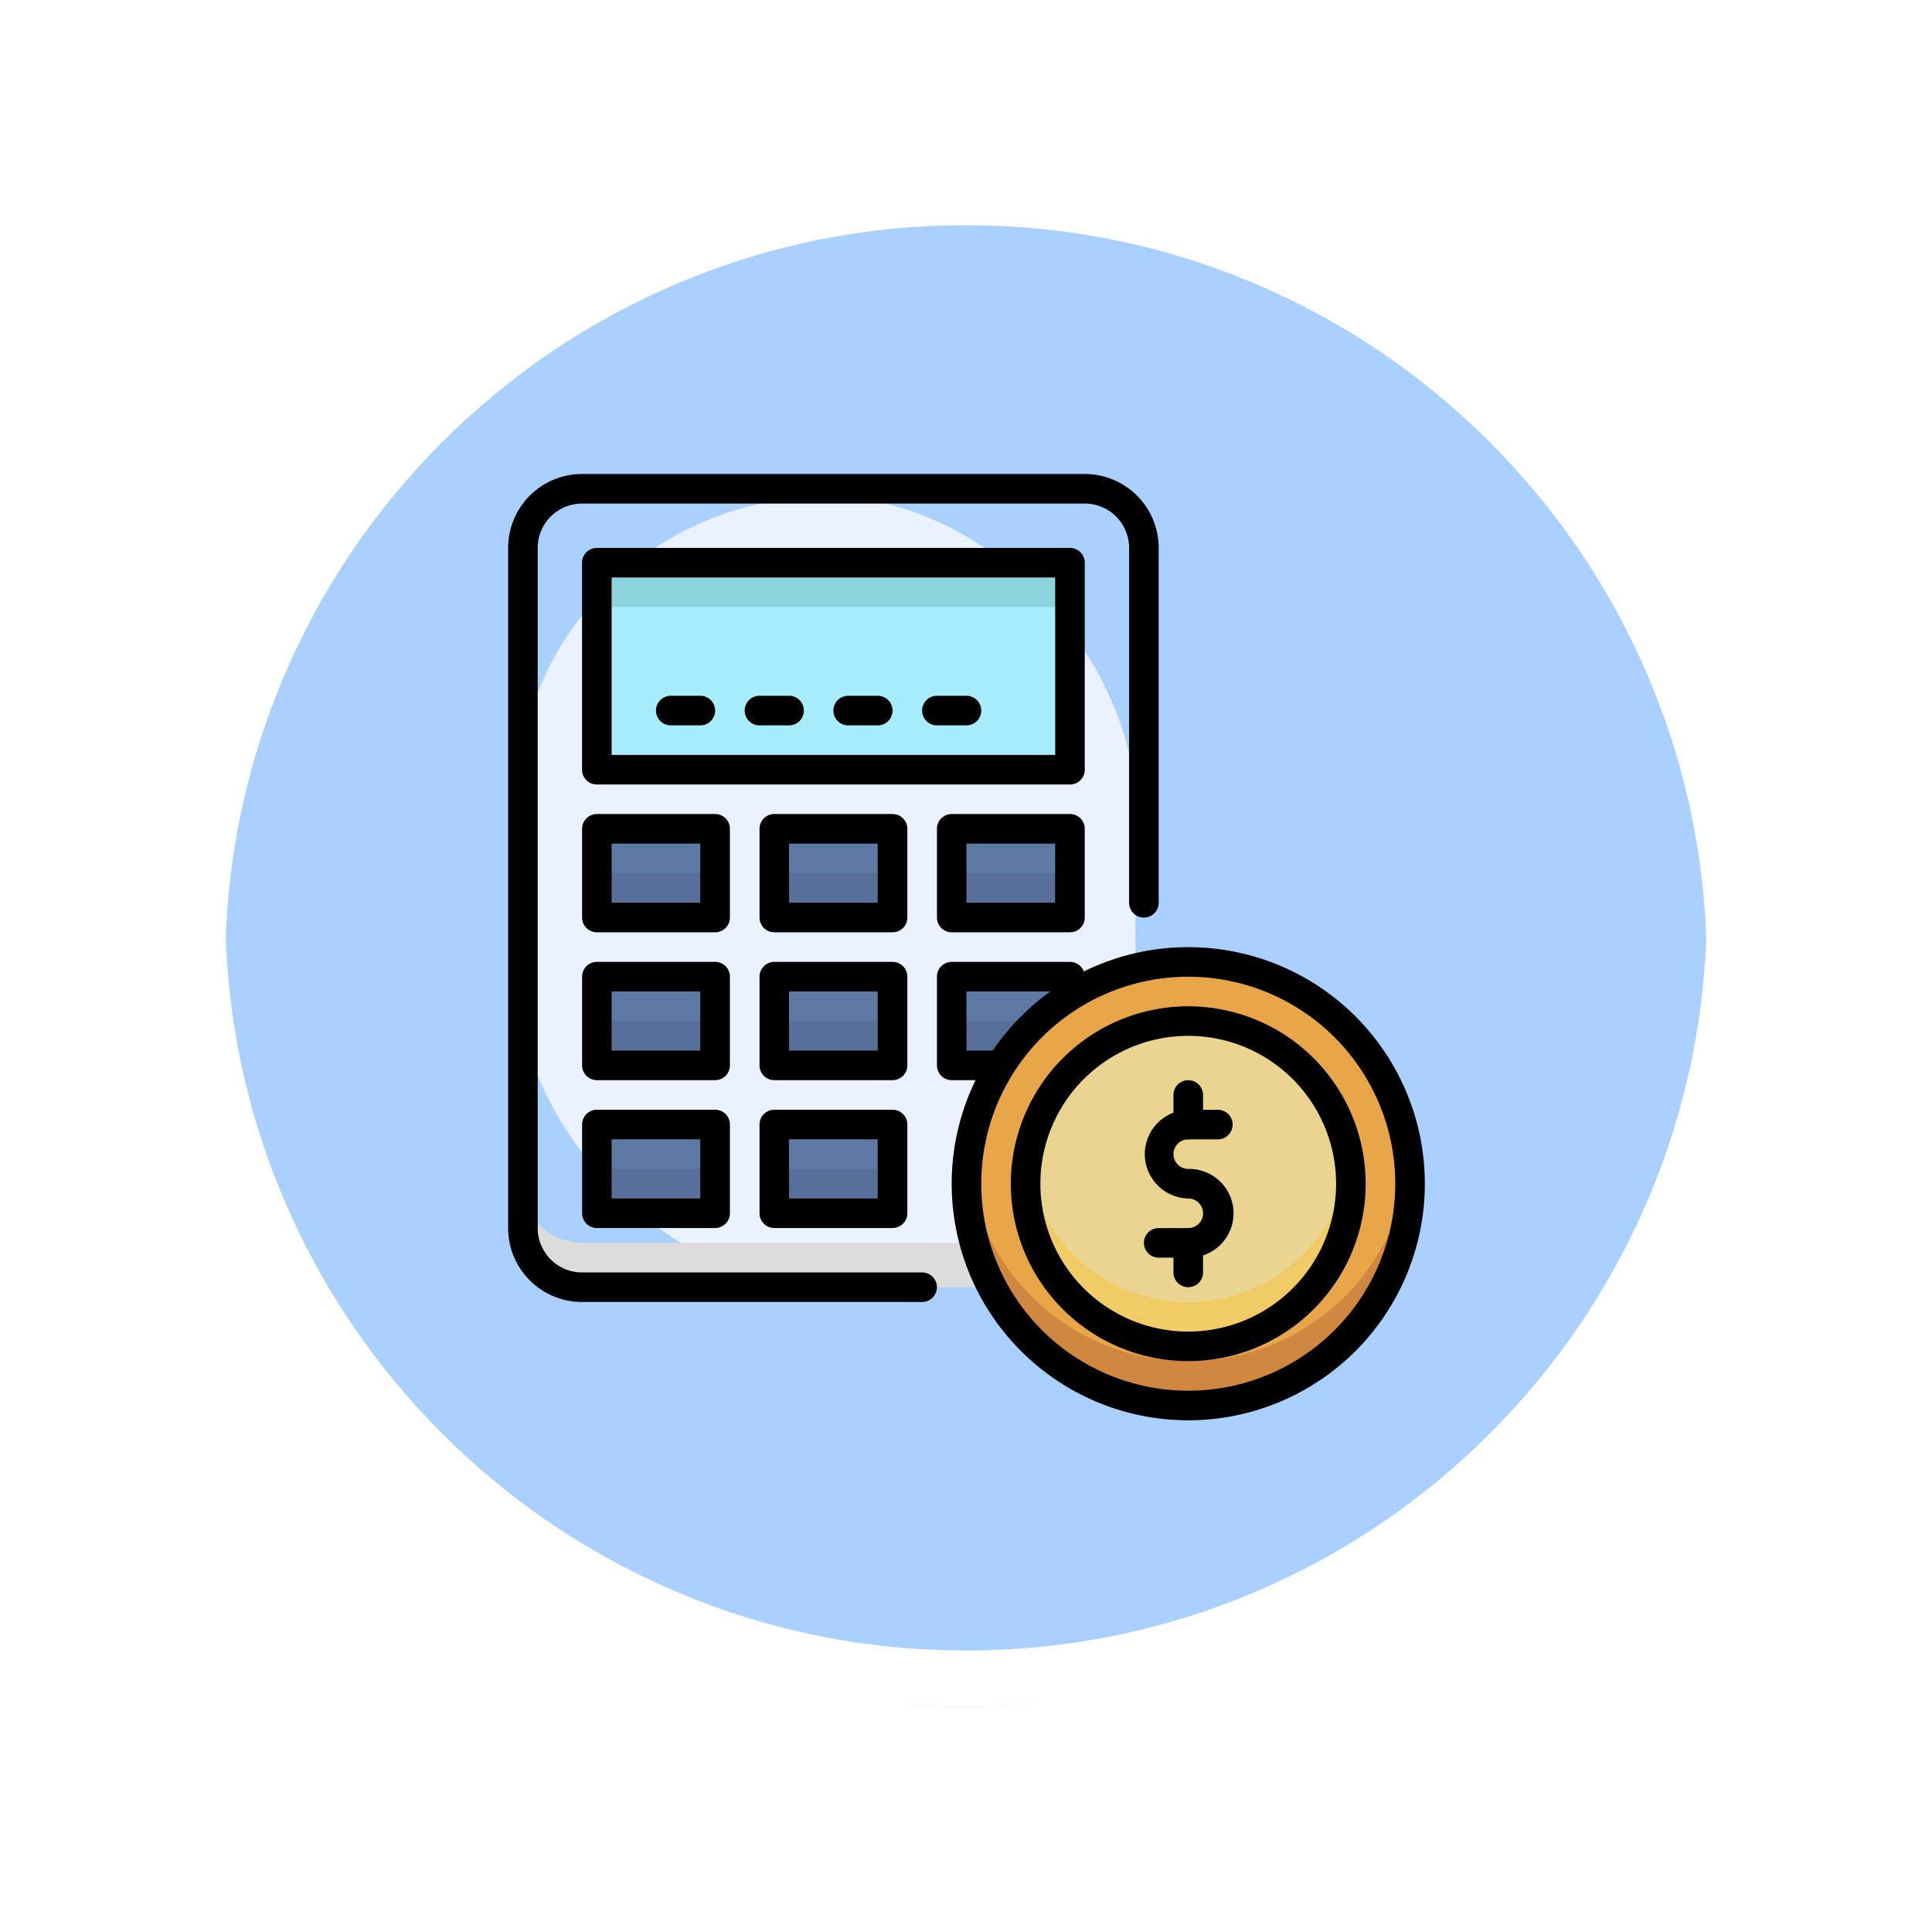 <svg xmlns="http://www.w3.org/2000/svg" xmlns:xlink="http://www.w3.org/1999/xlink" width="102.949" height="102.949" viewBox="0 0 102.949 102.949">
  <defs>
    <filter id="Trazado_874925" x="0" y="0" width="102.949" height="102.949" filterUnits="userSpaceOnUse">
      <feOffset dy="3" input="SourceAlpha"/>
      <feGaussianBlur stdDeviation="3" result="blur"/>
      <feFlood flood-opacity="0.161"/>
      <feComposite operator="in" in2="blur"/>
      <feComposite in="SourceGraphic"/>
    </filter>
  </defs>
  <g id="Grupo_1117968" data-name="Grupo 1117968" transform="translate(-906 -6405.095)">
    <g id="Grupo_1111316" data-name="Grupo 1111316" transform="translate(915 6411.095)">
      <g id="Grupo_1109835" data-name="Grupo 1109835" transform="translate(0 0)">
        <g id="Grupo_1107913" data-name="Grupo 1107913" transform="translate(0 0)">
          <g transform="matrix(1, 0, 0, 1, -9, -6)" filter="url(#Trazado_874925)">
            <g id="Trazado_874925-2" data-name="Trazado 874925" transform="translate(9 6)" fill="#9cc8ff" opacity="0.859">
              <path d="M 42.474 83.449 C 36.942 83.449 31.576 82.366 26.526 80.23 C 21.647 78.166 17.265 75.212 13.501 71.448 C 9.738 67.685 6.783 63.303 4.719 58.424 C 2.583 53.373 1.5 48.007 1.5 42.475 C 1.5 36.942 2.583 31.576 4.719 26.526 C 6.783 21.647 9.738 17.265 13.501 13.501 C 17.265 9.738 21.647 6.783 26.526 4.719 C 31.576 2.583 36.942 1.5 42.474 1.5 C 48.007 1.5 53.373 2.583 58.423 4.719 C 63.302 6.783 67.684 9.738 71.448 13.501 C 75.211 17.265 78.166 21.647 80.23 26.526 C 82.366 31.576 83.449 36.942 83.449 42.474 C 83.449 48.007 82.366 53.373 80.23 58.424 C 78.166 63.303 75.211 67.685 71.448 71.448 C 67.684 75.212 63.302 78.166 58.423 80.23 C 53.373 82.366 48.007 83.449 42.474 83.449 Z" stroke="none"/>
              <path d="M 42.474 3 C 37.144 3 31.975 4.043 27.11 6.101 C 22.41 8.089 18.188 10.936 14.562 14.562 C 10.936 18.188 8.089 22.41 6.101 27.11 C 4.043 31.975 3 37.144 3 42.475 C 3 47.805 4.043 52.975 6.101 57.839 C 8.089 62.539 10.936 66.761 14.562 70.387 C 18.188 74.014 22.41 76.86 27.11 78.848 C 31.975 80.906 37.144 81.949 42.474 81.949 C 47.805 81.949 52.974 80.906 57.839 78.848 C 62.539 76.86 66.761 74.014 70.387 70.387 C 74.013 66.761 76.86 62.539 78.848 57.839 C 80.906 52.975 81.949 47.805 81.949 42.474 C 81.949 37.144 80.906 31.975 78.848 27.11 C 76.86 22.41 74.013 18.188 70.387 14.562 C 66.761 10.936 62.539 8.089 57.839 6.101 C 52.974 4.043 47.805 3 42.474 3 M 42.474 -7.62939453125e-06 C 65.932 -7.62939453125e-06 84.949 19.016 84.949 42.474 L 84.949 42.475 C 84.949 65.933 65.932 84.949 42.474 84.949 C 19.016 84.949 0 65.933 0 42.475 L 0 42.474 C 0 19.016 19.016 -7.62939453125e-06 42.474 -7.62939453125e-06 Z" stroke="none" fill="#fff"/>
            </g>
          </g>
          <g id="Trazado_874923" data-name="Trazado 874923" transform="translate(0 0)" fill="none">
            <path d="M42.474,0A42.474,42.474,0,0,1,84.949,42.474h0A42.474,42.474,0,0,1,0,42.475H0A42.474,42.474,0,0,1,42.474,0Z" stroke="none"/>
            <path d="M 42.474 3 C 37.144 3 31.975 4.043 27.11 6.101 C 22.41 8.089 18.188 10.936 14.562 14.562 C 10.936 18.188 8.089 22.41 6.101 27.11 C 4.043 31.975 3 37.144 3 42.475 C 3 47.805 4.043 52.975 6.101 57.839 C 8.089 62.539 10.936 66.761 14.562 70.387 C 18.188 74.014 22.41 76.86 27.11 78.848 C 31.975 80.906 37.144 81.949 42.474 81.949 C 47.805 81.949 52.974 80.906 57.839 78.848 C 62.539 76.86 66.761 74.014 70.387 70.387 C 74.013 66.761 76.86 62.539 78.848 57.839 C 80.906 52.975 81.949 47.805 81.949 42.474 C 81.949 37.144 80.906 31.975 78.848 27.11 C 76.86 22.41 74.013 18.188 70.387 14.562 C 66.761 10.936 62.539 8.089 57.839 6.101 C 52.974 4.043 47.805 3 42.474 3 M 42.474 -7.62939453125e-06 C 65.932 -7.62939453125e-06 84.949 19.016 84.949 42.474 L 84.949 42.475 C 84.949 65.933 65.932 84.949 42.474 84.949 C 19.016 84.949 0 65.933 0 42.475 L 0 42.474 C 0 19.016 19.016 -7.62939453125e-06 42.474 -7.62939453125e-06 Z" stroke="none" fill="#fff"/>
          </g>
        </g>
      </g>
    </g>
    <g id="_16._Financial" data-name="16. Financial" transform="translate(925.076 6430.353)">
      <rect id="Rectángulo_405046" data-name="Rectángulo 405046" width="33" height="42" rx="16.5" transform="translate(8.424 1.212)" fill="#eaf2ff"/>
      <path id="Trazado_909534" data-name="Trazado 909534" d="M45.939,387.151H19.151A3.151,3.151,0,0,1,16,384v2.364a3.151,3.151,0,0,0,3.151,3.151H45.939a3.151,3.151,0,0,0,3.151-3.151V384A3.151,3.151,0,0,1,45.939,387.151Z" transform="translate(-7.212 -346.182)" fill="#dcdcdc"/>
      <path id="Trazado_909535" data-name="Trazado 909535" d="M30.06,44.12H11.939A3.939,3.939,0,0,1,8,40.181V3.939A3.939,3.939,0,0,1,11.939,0H38.727a3.939,3.939,0,0,1,3.939,3.939V22.848a.788.788,0,1,1-1.576,0V3.939a2.364,2.364,0,0,0-2.364-2.364H11.939A2.364,2.364,0,0,0,9.576,3.939V40.181a2.364,2.364,0,0,0,2.364,2.364H30.06a.788.788,0,0,1,0,1.576Z"/>
      <path id="Trazado_909536" data-name="Trazado 909536" d="M269.515,289.333h-4.727a.788.788,0,0,1,0-1.576h4.727a2.364,2.364,0,0,0,2.364-2.364V272.788a.788.788,0,1,1,1.576,0v12.606A3.939,3.939,0,0,1,269.515,289.333Z" transform="translate(-230.788 -245.213)"/>
      <path id="Trazado_909537" data-name="Trazado 909537" d="M56,48H81.212V59.03H56Z" transform="translate(-43.273 -43.273)" fill="#a8edfd"/>
      <path id="Trazado_909538" data-name="Trazado 909538" d="M56,48H81.212v2.364H56Z" transform="translate(-43.273 -43.273)" fill="#8bd4de"/>
      <path id="Trazado_909539" data-name="Trazado 909539" d="M74,52.606H48.788A.788.788,0,0,1,48,51.818V40.788A.788.788,0,0,1,48.788,40H74a.788.788,0,0,1,.788.788v11.03A.788.788,0,0,1,74,52.606ZM49.576,51.03H73.212V41.576H49.576Z" transform="translate(-36.061 -36.061)"/>
      <path id="Trazado_909540" data-name="Trazado 909540" d="M56,192h6.3v4.727H56Z" transform="translate(-43.273 -173.091)" fill="#5f79a5"/>
      <path id="Trazado_909541" data-name="Trazado 909541" d="M56,216h6.3v2.364H56Z" transform="translate(-43.273 -194.728)" fill="#586f99"/>
      <path id="Trazado_909542" data-name="Trazado 909542" d="M55.091,190.3h-6.3a.788.788,0,0,1-.788-.788v-4.727a.788.788,0,0,1,.788-.788h6.3a.788.788,0,0,1,.788.788v4.727A.788.788,0,0,1,55.091,190.3Zm-5.515-1.576H54.3v-3.151H49.576Z" transform="translate(-36.061 -165.879)"/>
      <path id="Trazado_909543" data-name="Trazado 909543" d="M152,192h6.3v4.727H152Z" transform="translate(-129.818 -173.091)" fill="#5f79a5"/>
      <path id="Trazado_909544" data-name="Trazado 909544" d="M152,216h6.3v2.364H152Z" transform="translate(-129.818 -194.728)" fill="#586f99"/>
      <path id="Trazado_909545" data-name="Trazado 909545" d="M151.091,190.3h-6.3a.788.788,0,0,1-.788-.788v-4.727a.788.788,0,0,1,.788-.788h6.3a.788.788,0,0,1,.788.788v4.727A.788.788,0,0,1,151.091,190.3Zm-5.515-1.576H150.3v-3.151h-4.727Z" transform="translate(-122.606 -165.879)"/>
      <path id="Trazado_909546" data-name="Trazado 909546" d="M248,192h6.3v4.727H248Z" transform="translate(-216.364 -173.091)" fill="#5f79a5"/>
      <path id="Trazado_909547" data-name="Trazado 909547" d="M248,216h6.3v2.364H248Z" transform="translate(-216.364 -194.728)" fill="#586f99"/>
      <path id="Trazado_909548" data-name="Trazado 909548" d="M247.091,190.3h-6.3a.788.788,0,0,1-.788-.788v-4.727a.788.788,0,0,1,.788-.788h6.3a.788.788,0,0,1,.788.788v4.727A.788.788,0,0,1,247.091,190.3Zm-5.515-1.576H246.3v-3.151h-4.727Z" transform="translate(-209.152 -165.879)"/>
      <path id="Trazado_909549" data-name="Trazado 909549" d="M56,272h6.3v4.727H56Z" transform="translate(-43.273 -245.213)" fill="#5f79a5"/>
      <path id="Trazado_909550" data-name="Trazado 909550" d="M56,296h6.3v2.364H56Z" transform="translate(-43.273 -266.849)" fill="#586f99"/>
      <path id="Trazado_909551" data-name="Trazado 909551" d="M55.091,270.3h-6.3a.788.788,0,0,1-.788-.788v-4.727a.788.788,0,0,1,.788-.788h6.3a.788.788,0,0,1,.788.788v4.727A.788.788,0,0,1,55.091,270.3Zm-5.515-1.576H54.3v-3.151H49.576Z" transform="translate(-36.061 -238)"/>
      <path id="Trazado_909552" data-name="Trazado 909552" d="M152,272h6.3v4.727H152Z" transform="translate(-129.818 -245.213)" fill="#5f79a5"/>
      <path id="Trazado_909553" data-name="Trazado 909553" d="M152,296h6.3v2.364H152Z" transform="translate(-129.818 -266.849)" fill="#586f99"/>
      <path id="Trazado_909554" data-name="Trazado 909554" d="M151.091,270.3h-6.3a.788.788,0,0,1-.788-.788v-4.727a.788.788,0,0,1,.788-.788h6.3a.788.788,0,0,1,.788.788v4.727A.788.788,0,0,1,151.091,270.3Zm-5.515-1.576H150.3v-3.151h-4.727Z" transform="translate(-122.606 -238)"/>
      <path id="Trazado_909555" data-name="Trazado 909555" d="M248,272h6.3v4.727H248Z" transform="translate(-216.364 -245.213)" fill="#5f79a5"/>
      <path id="Trazado_909556" data-name="Trazado 909556" d="M248,296h6.3v2.364H248Z" transform="translate(-216.364 -266.849)" fill="#586f99"/>
      <path id="Trazado_909557" data-name="Trazado 909557" d="M247.091,270.3h-6.3a.788.788,0,0,1-.788-.788v-4.727a.788.788,0,0,1,.788-.788h6.3a.788.788,0,0,1,.788.788v4.727A.788.788,0,0,1,247.091,270.3Zm-5.515-1.576H246.3v-3.151h-4.727Z" transform="translate(-209.152 -238)"/>
      <path id="Trazado_909558" data-name="Trazado 909558" d="M56,352h6.3v4.727H56Z" transform="translate(-43.273 -317.334)" fill="#5f79a5"/>
      <path id="Trazado_909559" data-name="Trazado 909559" d="M56,376h6.3v2.364H56Z" transform="translate(-43.273 -338.97)" fill="#586f99"/>
      <path id="Trazado_909560" data-name="Trazado 909560" d="M55.091,350.3h-6.3a.788.788,0,0,1-.788-.788v-4.727a.788.788,0,0,1,.788-.788h6.3a.788.788,0,0,1,.788.788v4.727A.788.788,0,0,1,55.091,350.3Zm-5.515-1.576H54.3v-3.151H49.576Z" transform="translate(-36.061 -310.122)"/>
      <path id="Trazado_909561" data-name="Trazado 909561" d="M152,352h6.3v4.727H152Z" transform="translate(-129.818 -317.334)" fill="#5f79a5"/>
      <path id="Trazado_909562" data-name="Trazado 909562" d="M152,376h6.3v2.364H152Z" transform="translate(-129.818 -338.97)" fill="#586f99"/>
      <path id="Trazado_909563" data-name="Trazado 909563" d="M151.091,350.3h-6.3a.788.788,0,0,1-.788-.788v-4.727a.788.788,0,0,1,.788-.788h6.3a.788.788,0,0,1,.788.788v4.727A.788.788,0,0,1,151.091,350.3Zm-5.515-1.576H150.3v-3.151h-4.727Z" transform="translate(-122.606 -310.122)"/>
      <path id="Trazado_909564" data-name="Trazado 909564" d="M90.364,121.576H88.788a.788.788,0,0,1,0-1.576h1.576a.788.788,0,0,1,0,1.576Z" transform="translate(-72.121 -108.182)"/>
      <path id="Trazado_909565" data-name="Trazado 909565" d="M138.364,121.576h-1.576a.788.788,0,0,1,0-1.576h1.576a.788.788,0,1,1,0,1.576Z" transform="translate(-115.394 -108.182)"/>
      <path id="Trazado_909566" data-name="Trazado 909566" d="M186.364,121.576h-1.576a.788.788,0,0,1,0-1.576h1.576a.788.788,0,1,1,0,1.576Z" transform="translate(-158.667 -108.182)"/>
      <path id="Trazado_909567" data-name="Trazado 909567" d="M234.364,121.576h-1.576a.788.788,0,0,1,0-1.576h1.576a.788.788,0,1,1,0,1.576Z" transform="translate(-201.94 -108.182)"/>
      <ellipse id="Elipse_11791" data-name="Elipse 11791" cx="12" cy="11.5" rx="12" ry="11.5" transform="translate(32.424 26.212)" fill="#e9a648"/>
      <path id="Trazado_909568" data-name="Trazado 909568" d="M267.816,382.635A11.818,11.818,0,0,1,256.057,372a11.818,11.818,0,1,0,23.518,0A11.818,11.818,0,0,1,267.816,382.635Z" transform="translate(-223.574 -335.363)" fill="#d08840"/>
      <path id="Trazado_909569" data-name="Trazado 909569" d="M260.606,281.212a12.606,12.606,0,1,1,12.606-12.606A12.606,12.606,0,0,1,260.606,281.212Zm0-23.636a11.03,11.03,0,1,0,11.03,11.03A11.03,11.03,0,0,0,260.606,257.576Z" transform="translate(-216.364 -230.788)"/>
      <circle id="Elipse_11792" data-name="Elipse 11792" cx="8.5" cy="8.5" r="8.5" transform="translate(35.424 29.212)" fill="#ead590"/>
      <path id="Trazado_909570" data-name="Trazado 909570" d="M296.664,379.483A8.667,8.667,0,0,1,288.078,372a8.667,8.667,0,1,0,17.172,0,8.667,8.667,0,0,1-8.586,7.485Z" transform="translate(-252.422 -335.362)" fill="#f1cb66"/>
      <path id="Trazado_909571" data-name="Trazado 909571" d="M289.454,306.909a9.454,9.454,0,1,1,9.454-9.454A9.454,9.454,0,0,1,289.454,306.909Zm0-17.333a7.879,7.879,0,1,0,7.879,7.879A7.879,7.879,0,0,0,289.454,289.576Z" transform="translate(-245.213 -259.637)"/>
      <path id="Trazado_909572" data-name="Trazado 909572" d="M354.364,351.879h-1.576a.788.788,0,0,1,0-1.576h1.576a.788.788,0,1,0,0-1.576,2.364,2.364,0,0,1,0-4.727h1.576a.788.788,0,0,1,0,1.576h-1.576a.788.788,0,0,0,0,1.576,2.364,2.364,0,1,1,0,4.727Z" transform="translate(-310.122 -310.122)"/>
      <path id="Trazado_909573" data-name="Trazado 909573" d="M368.788,331.151a.788.788,0,0,1-.788-.788v-1.576a.788.788,0,0,1,1.576,0v1.576A.788.788,0,0,1,368.788,331.151Z" transform="translate(-324.546 -295.698)"/>
      <path id="Trazado_909574" data-name="Trazado 909574" d="M368.788,411.151a.788.788,0,0,1-.788-.788v-1.576a.788.788,0,1,1,1.576,0v1.576A.788.788,0,0,1,368.788,411.151Z" transform="translate(-324.546 -367.819)"/>
    </g>
  </g>
</svg>
